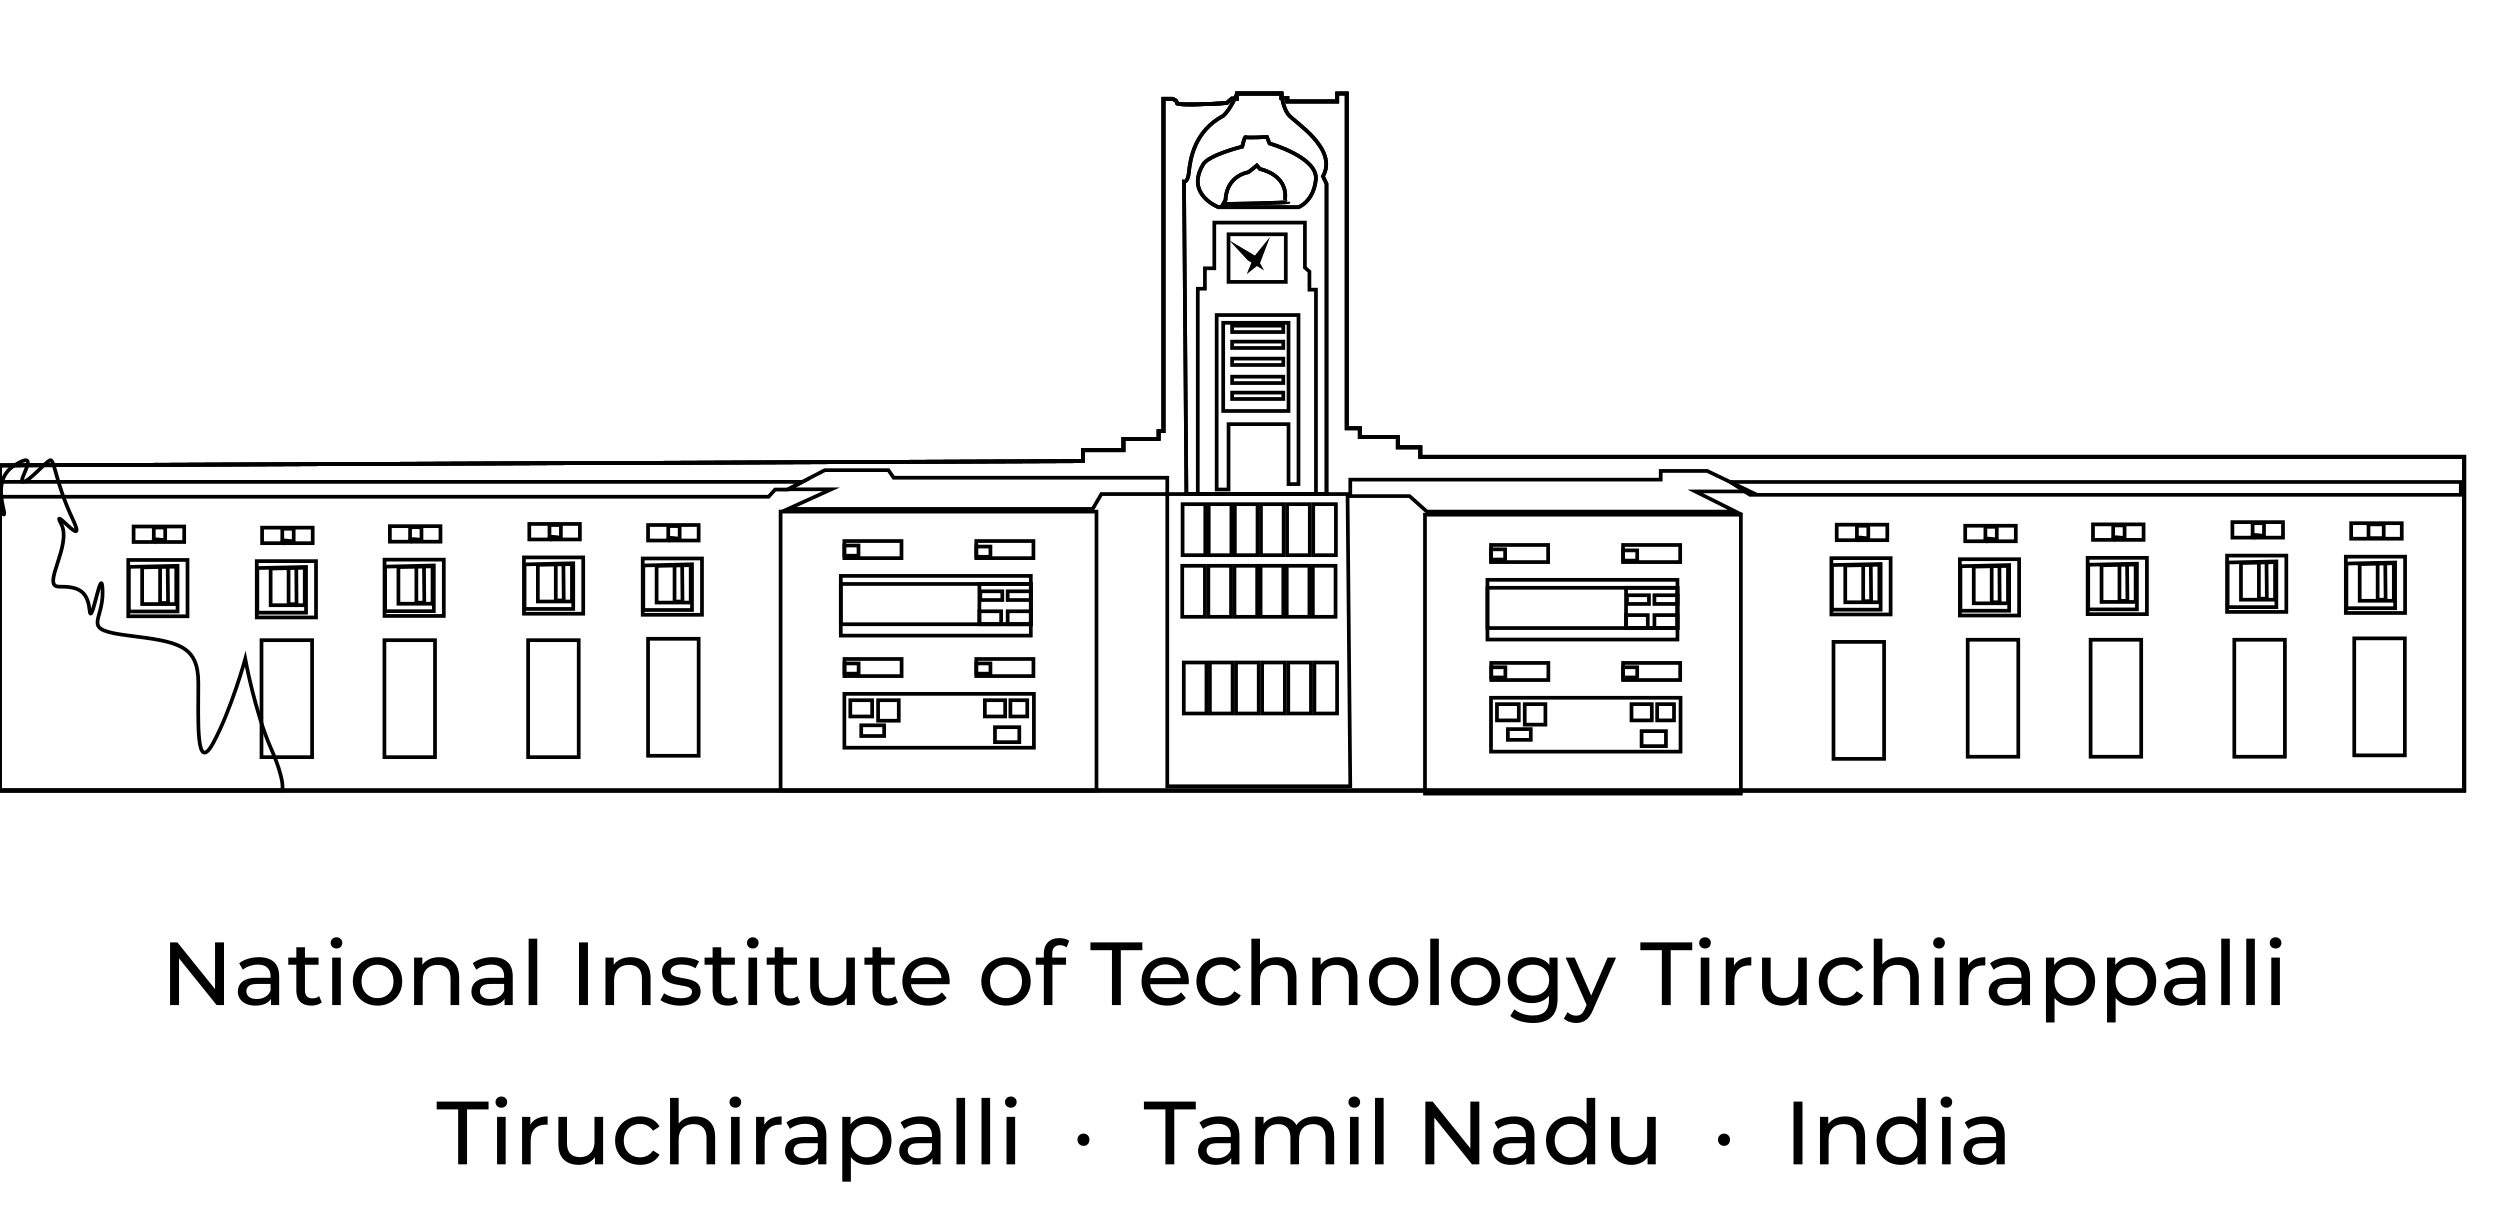 <svg width="674" height="330" viewBox="0 0 674 330" fill="none" xmlns="http://www.w3.org/2000/svg">
<g clip-path="url(#clip0_1242_2364)">
<path d="M291.995 124.324V121.373H302.881V118.308H312.358V116.245H313.672V26.641C313.768 26.641 316.009 26.641 316.009 26.641C316.009 26.641 317.289 26.928 317.289 27.787C317.289 28.646 330.736 27.787 330.736 27.787L332.081 26.584H333.49V25.209H345.465V26.383H347.066V27.358H360.513V25.209H363.073V115.472H366.596V117.85H376.841V120.6H382.925V123.149H664.355V213.125H0V125.469L291.995 124.324Z" stroke="black" stroke-miterlimit="10"/>
<path d="M356.67 47.553C360.833 40.105 348.986 32.943 347.385 30.938C345.785 28.933 345.465 25.209 345.465 25.209H333.49C333.49 25.209 332.018 29.219 329.776 31.225C322.061 35.378 320.908 42.654 320.492 46.693C320.3 48.527 319.595 49.071 319.211 48.985L319.851 133.204H357.631V49.558L356.67 47.553Z" stroke="black" stroke-miterlimit="10"/>
<path d="M328.496 55.859C328.496 55.859 319.531 52.421 324.333 44.4C325.614 41.822 334.899 39.531 334.899 39.531C334.899 39.531 335.54 36.666 335.859 36.952C336.18 37.239 341.559 36.924 341.559 36.924L342.262 38.671C342.262 38.671 355.39 42.395 354.749 48.411C354.109 54.426 350.075 55.859 350.075 55.859H328.496Z" stroke="black" stroke-miterlimit="10"/>
<path d="M347.385 54.427C347.385 54.714 329.776 55 329.776 55L330.417 53.854C330.417 53.854 330.257 47.81 336.564 46.406C337.365 45.862 338.837 44.602 338.837 44.602L339.701 45.576C339.701 45.576 347.354 47.008 346.426 53.883" stroke="black" stroke-miterlimit="10"/>
<path d="M291.995 124.324V121.373H302.881V118.308H312.358V116.245H313.672V26.641C313.768 26.641 316.009 26.641 316.009 26.641C316.009 26.641 317.289 26.928 317.289 27.787C317.289 28.646 330.736 27.787 330.736 27.787L332.081 26.584H333.49V25.209H345.465V26.383H347.066V27.358H360.513V25.209H363.073V115.472H366.596V117.85H376.841V120.6H382.925V123.149H664.355V213.125H0V125.469L291.995 124.324Z" stroke="black" stroke-miterlimit="10"/>
<path d="M277.908 155.262H226.681V171.361H277.908V155.262Z" stroke="black" stroke-miterlimit="10"/>
<path d="M277.908 157.438H226.681V168.295H277.908V157.438Z" stroke="black" stroke-miterlimit="10"/>
<path d="M277.908 157.438H264.046V168.295H277.908V157.438Z" stroke="black" stroke-miterlimit="10"/>
<path d="M270.225 159.414H264.302V161.763H270.225V159.414Z" stroke="black" stroke-miterlimit="10"/>
<path d="M277.908 159.414H271.665V161.763H277.908V159.414Z" stroke="black" stroke-miterlimit="10"/>
<path d="M269.904 164.801H264.046V168.295H269.904V164.801Z" stroke="black" stroke-miterlimit="10"/>
<path d="M277.908 164.801H271.665V168.295H277.908V164.801Z" stroke="black" stroke-miterlimit="10"/>
<path d="M278.741 187.059H227.642V201.583H278.741V187.059Z" stroke="black" stroke-miterlimit="10"/>
<path d="M235.133 188.777H229.243V193.16H235.133V188.777Z" stroke="black" stroke-miterlimit="10"/>
<path d="M238.368 195.539H232.189V198.431H238.368V195.539Z" stroke="black" stroke-miterlimit="10"/>
<path d="M242.306 188.777H236.734V194.305H242.306V188.777Z" stroke="black" stroke-miterlimit="10"/>
<path d="M270.992 188.777H265.518V193.16H270.992V188.777Z" stroke="black" stroke-miterlimit="10"/>
<path d="M276.947 188.777H272.402V193.16H276.947V188.777Z" stroke="black" stroke-miterlimit="10"/>
<path d="M274.803 196.051H268.24V200.09H274.803V196.051Z" stroke="black" stroke-miterlimit="10"/>
<path d="M243.043 145.865H227.642V150.477H243.043V145.865Z" stroke="black" stroke-miterlimit="10"/>
<path d="M231.452 147.068H227.642V149.818H231.452V147.068Z" stroke="black" stroke-miterlimit="10"/>
<path d="M278.613 145.865H263.212V150.477H278.613V145.865Z" stroke="black" stroke-miterlimit="10"/>
<path d="M267.022 147.355H263.212V150.105H267.022V147.355Z" stroke="black" stroke-miterlimit="10"/>
<path d="M243.073 177.662H227.674V182.274H243.073V177.662Z" stroke="black" stroke-miterlimit="10"/>
<path d="M231.484 178.865H227.674V181.615H231.484V178.865Z" stroke="black" stroke-miterlimit="10"/>
<path d="M278.613 177.662H263.212V182.274H278.613V177.662Z" stroke="black" stroke-miterlimit="10"/>
<path d="M267.022 178.865H263.212V181.615H267.022V178.865Z" stroke="black" stroke-miterlimit="10"/>
<path d="M452.242 156.32H401.014V172.419H452.242V156.32Z" stroke="black" stroke-miterlimit="10"/>
<path d="M452.242 158.469H401.014V169.325H452.242V158.469Z" stroke="black" stroke-miterlimit="10"/>
<path d="M452.242 158.469H438.378V169.325H452.242V158.469Z" stroke="black" stroke-miterlimit="10"/>
<path d="M444.558 160.475H438.634V162.824H444.558V160.475Z" stroke="black" stroke-miterlimit="10"/>
<path d="M452.274 160.475H446.031V162.824H452.274V160.475Z" stroke="black" stroke-miterlimit="10"/>
<path d="M444.237 165.83H438.378V169.325H444.237V165.83Z" stroke="black" stroke-miterlimit="10"/>
<path d="M452.274 165.83H446.031V169.325H452.274V165.83Z" stroke="black" stroke-miterlimit="10"/>
<path d="M453.074 188.117H401.975V202.641H453.074V188.117Z" stroke="black" stroke-miterlimit="10"/>
<path d="M409.467 189.836H403.576V194.218H409.467V189.836Z" stroke="black" stroke-miterlimit="10"/>
<path d="M412.7 196.568H406.521V199.462H412.7V196.568Z" stroke="black" stroke-miterlimit="10"/>
<path d="M416.639 189.836H411.068V195.364H416.639V189.836Z" stroke="black" stroke-miterlimit="10"/>
<path d="M445.326 189.836H439.851V194.218H445.326V189.836Z" stroke="black" stroke-miterlimit="10"/>
<path d="M451.313 189.836H446.767V194.218H451.313V189.836Z" stroke="black" stroke-miterlimit="10"/>
<path d="M449.136 197.113H442.572V201.152H449.136V197.113Z" stroke="black" stroke-miterlimit="10"/>
<path d="M417.375 146.924H401.975V151.536H417.375V146.924Z" stroke="black" stroke-miterlimit="10"/>
<path d="M405.785 148.1H401.975V150.85H405.785V148.1Z" stroke="black" stroke-miterlimit="10"/>
<path d="M452.977 146.924H437.578V151.536H452.977V146.924Z" stroke="black" stroke-miterlimit="10"/>
<path d="M441.388 148.387H437.578V151.137H441.388V148.387Z" stroke="black" stroke-miterlimit="10"/>
<path d="M417.439 178.723H402.038V183.335H417.439V178.723Z" stroke="black" stroke-miterlimit="10"/>
<path d="M405.848 179.895H402.038V182.645H405.848V179.895Z" stroke="black" stroke-miterlimit="10"/>
<path d="M452.977 178.723H437.578V183.335H452.977V178.723Z" stroke="black" stroke-miterlimit="10"/>
<path d="M441.388 179.895H437.578V182.645H441.388V179.895Z" stroke="black" stroke-miterlimit="10"/>
<path d="M34.578 150.965H50.555V166.148H34.578V152.827V150.965Z" stroke="black" stroke-miterlimit="10"/>
<path d="M47.866 152.539V164.856H34.739V152.825L47.866 152.539Z" stroke="black" stroke-miterlimit="10"/>
<path d="M38.324 152.768V162.851H47.513V152.768L38.324 152.967L43.159 152.853V162.564H45.304L45.208 152.796L43.159 152.853" stroke="black" stroke-miterlimit="10"/>
<path d="M295.614 137.93H210.449V213.125H295.614V137.93Z" stroke="black" stroke-miterlimit="10"/>
<path d="M469.339 138.76H384.173V213.955H469.339V138.76Z" stroke="black" stroke-miterlimit="10"/>
<path d="M216.307 129.91H0V133.921H207.214L208.975 131.973H212.434L216.307 129.91Z" stroke="black" stroke-miterlimit="10"/>
<path d="M466.489 129.939H663.426V133.406H471.773L466.489 129.939Z" stroke="black" stroke-miterlimit="10"/>
<path d="M188.356 172.219H174.717V203.758H188.356V172.219Z" stroke="black" stroke-miterlimit="10"/>
<path d="M156.019 172.592H142.38V204.131H156.019V172.592Z" stroke="black" stroke-miterlimit="10"/>
<path d="M117.279 172.592H103.639V204.131H117.279V172.592Z" stroke="black" stroke-miterlimit="10"/>
<path d="M84.141 172.592H70.501V204.131H84.141V172.592Z" stroke="black" stroke-miterlimit="10"/>
<path d="M648.346 172.104H634.707V203.643H648.346V172.104Z" stroke="black" stroke-miterlimit="10"/>
<path d="M616.009 172.477H602.37V204.016H616.009V172.477Z" stroke="black" stroke-miterlimit="10"/>
<path d="M577.268 172.477H563.629V204.016H577.268V172.477Z" stroke="black" stroke-miterlimit="10"/>
<path d="M544.131 172.477H530.491V204.016H544.131V172.477Z" stroke="black" stroke-miterlimit="10"/>
<path d="M507.951 173.051H494.312V204.59H507.951V173.051Z" stroke="black" stroke-miterlimit="10"/>
<path d="M346.65 63.164H331.217V75.997H346.65V63.164Z" stroke="black" stroke-miterlimit="10"/>
<path d="M337.3 72.331L338.421 69.581L340.822 66.602L339.221 70.812L337.3 72.331Z" fill="black" stroke="black" stroke-miterlimit="10"/>
<path d="M339.413 71.472L336.725 69.811L334.098 66.975L338.261 69.438L339.413 71.472Z" fill="black" stroke="black" stroke-miterlimit="10"/>
<path d="M291.995 124.324V121.373H302.881V118.308H312.358V116.245H313.672V26.641C313.768 26.641 316.009 26.641 316.009 26.641C316.009 26.641 317.289 26.928 317.289 27.787C317.289 28.646 330.736 27.787 330.736 27.787L332.081 26.584H333.49V25.209H345.465V26.383H347.066V27.358H360.513V25.209H363.073V115.472H366.596V117.85H376.841V120.6H382.925V123.149H664.355V213.125H0V125.469L291.995 124.324Z" stroke="black" stroke-miterlimit="10"/>
<path d="M356.67 47.553C360.833 40.105 348.986 32.943 347.385 30.938C345.785 28.933 345.465 25.209 345.465 25.209H333.49C333.49 25.209 332.018 29.219 329.776 31.225C322.061 35.378 320.908 42.654 320.492 46.693C320.3 48.527 319.595 49.071 319.211 48.985L319.851 133.204H357.631V49.558L356.67 47.553Z" stroke="black" stroke-miterlimit="10"/>
<path d="M328.496 55.859C328.496 55.859 319.531 52.421 324.333 44.4C325.614 41.822 334.899 39.531 334.899 39.531C334.899 39.531 335.54 36.666 335.859 36.952C336.18 37.239 341.559 36.924 341.559 36.924L342.262 38.671C342.262 38.671 355.39 42.395 354.749 48.411C354.109 54.426 350.075 55.859 350.075 55.859H328.496Z" stroke="black" stroke-miterlimit="10"/>
<path d="M347.385 54.427C347.385 54.714 329.776 55 329.776 55L330.417 53.854C330.417 53.854 330.257 47.81 336.564 46.406C337.365 45.862 338.837 44.602 338.837 44.602L339.701 45.576C339.701 45.576 347.354 47.008 346.426 53.883" stroke="black" stroke-miterlimit="10"/>
<path d="M291.995 124.324V121.373H302.881V118.308H312.358V116.245H313.672V26.641C313.768 26.641 316.009 26.641 316.009 26.641C316.009 26.641 317.289 26.928 317.289 27.787C317.289 28.646 330.736 27.787 330.736 27.787L332.081 26.584H333.49V25.209H345.465V26.383H347.066V27.358H360.513V25.209H363.073V115.472H366.596V117.85H376.841V120.6H382.925V123.149H664.355V213.125H0V125.469L291.995 124.324Z" stroke="black" stroke-miterlimit="10"/>
<path d="M314.696 133.203H363.298L364.034 211.979H314.696V133.203Z" stroke="black" stroke-miterlimit="10"/>
<path d="M324.845 152.539H318.731V166.289H324.845V152.539Z" stroke="black" stroke-miterlimit="10"/>
<path d="M331.889 152.539H325.774V166.289H331.889V152.539Z" stroke="black" stroke-miterlimit="10"/>
<path d="M338.932 152.539H332.818V166.289H338.932V152.539Z" stroke="black" stroke-miterlimit="10"/>
<path d="M345.977 152.539H339.861V166.289H345.977V152.539Z" stroke="black" stroke-miterlimit="10"/>
<path d="M353.021 152.539H346.905V166.289H353.021V152.539Z" stroke="black" stroke-miterlimit="10"/>
<path d="M360.064 152.539H353.95V166.289H360.064V152.539Z" stroke="black" stroke-miterlimit="10"/>
<path d="M324.942 135.926H318.826V149.676H324.942V135.926Z" stroke="black" stroke-miterlimit="10"/>
<path d="M331.986 135.926H325.871V149.676H331.986V135.926Z" stroke="black" stroke-miterlimit="10"/>
<path d="M339.029 135.926H332.914V149.676H339.029V135.926Z" stroke="black" stroke-miterlimit="10"/>
<path d="M346.073 135.926H339.958V149.676H346.073V135.926Z" stroke="black" stroke-miterlimit="10"/>
<path d="M353.116 135.926H347.001V149.676H353.116V135.926Z" stroke="black" stroke-miterlimit="10"/>
<path d="M360.161 135.926H354.045V149.676H360.161V135.926Z" stroke="black" stroke-miterlimit="10"/>
<path d="M325.261 178.609H319.147V192.359H325.261V178.609Z" stroke="black" stroke-miterlimit="10"/>
<path d="M332.305 178.609H326.19V192.359H332.305V178.609Z" stroke="black" stroke-miterlimit="10"/>
<path d="M339.348 178.609H333.234V192.359H339.348V178.609Z" stroke="black" stroke-miterlimit="10"/>
<path d="M346.393 178.609H340.277V192.359H346.393V178.609Z" stroke="black" stroke-miterlimit="10"/>
<path d="M353.437 178.609H347.322V192.359H353.437V178.609Z" stroke="black" stroke-miterlimit="10"/>
<path d="M360.48 178.609H354.366V192.359H360.48V178.609Z" stroke="black" stroke-miterlimit="10"/>
<path d="M222.359 126.758L212.434 131.914H224.12L212.434 137.213H294.59L296.926 133.203H314.696V128.792H240.929L239.519 126.758H222.359Z" stroke="black" stroke-miterlimit="10"/>
<path d="M364.034 129.308H447.727V126.959H460.246L471.773 132.488H457.044L467.93 137.93H384.686L380.011 133.748H364.034V129.308Z" stroke="black" stroke-miterlimit="10"/>
<path d="M49.658 141.941H36.019V146.123H49.658V141.941Z" stroke="black" stroke-miterlimit="10"/>
<path d="M41.462 145.665V142.227H44.536V145.665C44.536 145.665 40.822 145.092 41.462 145.665Z" stroke="black" stroke-miterlimit="10"/>
<path d="M69.221 151.279H85.198V166.462H69.221V153.143V151.279Z" stroke="black" stroke-miterlimit="10"/>
<path d="M82.508 152.855V165.174H69.381V153.143L82.508 152.855Z" stroke="black" stroke-miterlimit="10"/>
<path d="M72.967 153.055V163.167H82.156V153.055L72.967 153.284L77.801 153.169V162.88H79.947L79.882 153.111L77.801 153.169" stroke="black" stroke-miterlimit="10"/>
<path d="M84.301 142.256H70.662V146.439H84.301V142.256Z" stroke="black" stroke-miterlimit="10"/>
<path d="M76.105 145.98V142.543H79.178V145.98C79.178 145.98 75.464 145.407 76.105 145.98Z" stroke="black" stroke-miterlimit="10"/>
<path d="M103.671 150.879H119.648V166.06H103.671V152.769V150.879Z" stroke="black" stroke-miterlimit="10"/>
<path d="M116.958 152.453V164.772H103.831V152.768L116.958 152.453Z" stroke="black" stroke-miterlimit="10"/>
<path d="M107.417 152.684V162.767H116.606V152.684L107.417 152.885L112.252 152.799V162.48H114.397L114.301 152.741L112.252 152.799" stroke="black" stroke-miterlimit="10"/>
<path d="M118.751 141.855H105.112V146.038H118.751V141.855Z" stroke="black" stroke-miterlimit="10"/>
<path d="M110.555 145.577V142.141H113.629V145.577C113.629 145.577 109.915 145.034 110.555 145.577Z" stroke="black" stroke-miterlimit="10"/>
<path d="M141.259 150.277H157.236V165.46H141.259V152.169V150.277Z" stroke="black" stroke-miterlimit="10"/>
<path d="M154.546 151.852V164.17H141.419V152.167L154.546 151.852Z" stroke="black" stroke-miterlimit="10"/>
<path d="M145.005 152.08V162.164H154.195V152.08L145.005 152.281L149.839 152.166V161.877H151.986L151.889 152.138L149.839 152.166" stroke="black" stroke-miterlimit="10"/>
<path d="M156.339 141.254H142.699V145.437H156.339V141.254Z" stroke="black" stroke-miterlimit="10"/>
<path d="M148.143 144.978V141.541H151.217V144.978C151.217 144.978 147.503 144.405 148.143 144.978Z" stroke="black" stroke-miterlimit="10"/>
<path d="M173.276 150.562H189.253V165.745H173.276V152.454V150.562Z" stroke="black" stroke-miterlimit="10"/>
<path d="M186.564 152.139V164.456H173.437V152.454L186.564 152.139Z" stroke="black" stroke-miterlimit="10"/>
<path d="M177.022 152.367V162.451H186.211V152.367L177.022 152.567L181.857 152.453V162.164H184.002L183.906 152.425L181.857 152.453" stroke="black" stroke-miterlimit="10"/>
<path d="M188.356 141.541H174.717V145.722H188.356V141.541Z" stroke="black" stroke-miterlimit="10"/>
<path d="M180.16 145.265V141.828H183.234V145.265C183.234 145.265 179.519 144.692 180.16 145.265Z" stroke="black" stroke-miterlimit="10"/>
<path d="M493.737 150.477H509.712V165.659H493.737V152.339V150.477Z" stroke="black" stroke-miterlimit="10"/>
<path d="M507.022 152.053V164.37H493.896V152.338L507.022 152.053Z" stroke="black" stroke-miterlimit="10"/>
<path d="M497.482 152.254V162.366H506.671V152.254L497.482 152.455L502.317 152.368V162.08H504.462L504.365 152.312L502.317 152.368" stroke="black" stroke-miterlimit="10"/>
<path d="M508.815 141.453H495.177V145.636H508.815V141.453Z" stroke="black" stroke-miterlimit="10"/>
<path d="M500.619 145.178V141.74H503.693V145.178C503.693 145.178 499.979 144.606 500.619 145.178Z" stroke="black" stroke-miterlimit="10"/>
<path d="M528.378 150.764H544.355V165.945H528.378V152.654V150.764Z" stroke="black" stroke-miterlimit="10"/>
<path d="M541.665 152.34V164.657H528.538V152.654L541.665 152.34Z" stroke="black" stroke-miterlimit="10"/>
<path d="M532.124 152.568V162.652H541.345V152.568L532.124 152.77L536.959 152.654V162.366H539.105L539.04 152.626L536.959 152.654" stroke="black" stroke-miterlimit="10"/>
<path d="M543.458 141.74H529.82V145.923H543.458V141.74Z" stroke="black" stroke-miterlimit="10"/>
<path d="M535.262 145.464V142.025H538.336V145.464C538.336 145.464 534.622 144.889 535.262 145.464Z" stroke="black" stroke-miterlimit="10"/>
<path d="M562.828 150.391H578.805V165.573H562.828V152.253V150.391Z" stroke="black" stroke-miterlimit="10"/>
<path d="M576.115 151.967V164.284H562.989V152.254L576.115 151.967Z" stroke="black" stroke-miterlimit="10"/>
<path d="M566.575 152.195V162.279H575.764V152.195L566.575 152.397L571.41 152.281V161.992H573.554L573.458 152.223L571.41 152.281" stroke="black" stroke-miterlimit="10"/>
<path d="M577.908 141.367H564.27V145.55H577.908V141.367Z" stroke="black" stroke-miterlimit="10"/>
<path d="M569.712 145.091V141.654H572.785V145.091C572.785 145.091 569.072 144.518 569.712 145.091Z" stroke="black" stroke-miterlimit="10"/>
<path d="M600.417 149.789H616.394V164.972H600.417V151.651V149.789Z" stroke="black" stroke-miterlimit="10"/>
<path d="M613.704 151.365V163.683H600.577V151.651L613.704 151.365Z" stroke="black" stroke-miterlimit="10"/>
<path d="M604.163 151.566V161.678H613.351V151.566L604.163 151.796L608.997 151.682V161.393H611.142L611.047 151.624L608.997 151.682" stroke="black" stroke-miterlimit="10"/>
<path d="M615.496 140.766H601.857V144.947H615.496V140.766Z" stroke="black" stroke-miterlimit="10"/>
<path d="M607.301 144.489V141.051H610.374V144.489C610.374 144.489 606.661 143.916 607.301 144.489Z" stroke="black" stroke-miterlimit="10"/>
<path d="M632.434 150.076H648.41V165.259H632.434V151.938V150.076Z" stroke="black" stroke-miterlimit="10"/>
<path d="M645.721 151.652V163.97H632.594V151.938L645.721 151.652Z" stroke="black" stroke-miterlimit="10"/>
<path d="M636.18 151.852V161.964H645.369V151.852L636.18 152.081L641.014 151.967V161.678H643.16L643.063 151.909L641.014 151.967" stroke="black" stroke-miterlimit="10"/>
<path d="M647.514 141.051H633.875V145.233H647.514V141.051Z" stroke="black" stroke-miterlimit="10"/>
<path d="M642.647 141.367H638.549V145.091H642.647V141.367Z" stroke="black" stroke-miterlimit="10"/>
<path d="M327.375 60.014V72.331H324.845V77.831H322.925V133.204H354.782V78.089H353.021V73.219L351.803 72.131V60.014H327.375Z" stroke="black" stroke-miterlimit="10"/>
<path d="M328.016 84.936H350.075V130.511H347.385V114.355H331.216V131.972H328.016V84.936Z" stroke="black" stroke-miterlimit="10"/>
<path d="M345.977 87.801H332.177V89.519H345.977V87.801Z" stroke="black" stroke-miterlimit="10"/>
<path d="M345.977 92.098H332.177V93.816H345.977V92.098Z" stroke="black" stroke-miterlimit="10"/>
<path d="M345.977 96.68H332.177V98.398H345.977V96.68Z" stroke="black" stroke-miterlimit="10"/>
<path d="M345.977 101.551H332.177V103.269H345.977V101.551Z" stroke="black" stroke-miterlimit="10"/>
<path d="M345.977 105.848H332.177V107.566H345.977V105.848Z" stroke="black" stroke-miterlimit="10"/>
<path d="M347.385 87.025H329.776V110.801H347.385V87.025Z" stroke="black" stroke-miterlimit="10"/>
<path d="M-21.451 143.861C-21.451 143.861 -18.602 141.913 -15.24 143.861C-11.846 145.809 -15.688 136.93 -12.487 137.216C-9.285 137.503 -6.404 132.633 -5.443 128.622C-4.482 124.612 -3.842 134.065 -7.65859e-05 137.932C3.842 141.799 -3.81 130.312 3.874 125.471C11.526 120.601 4.418 130.054 6.211 129.911C8.004 129.768 12.39 124.383 13.543 124.067C14.696 123.752 15.048 130.341 19.53 139.794C24.013 149.247 13.447 135.555 16.489 141.255C19.53 146.956 10.982 158.184 15.912 158.156C20.811 158.128 23.596 159.044 24.141 164.458C24.653 169.872 27.471 150.966 27.663 159.417C27.855 167.867 21.451 169.701 34.739 171.361C48.026 173.023 53.468 173.883 53.468 184.195C53.468 194.508 52.764 209.117 57.599 200.094C62.433 191.07 66.115 177.663 66.115 177.663C66.115 177.663 68.773 192.016 72.967 201.555C77.161 211.094 76.041 213.098 76.041 213.098H-21.451V144.979" stroke="black" stroke-miterlimit="10"/>
<path d="M45.851 270.974V254.072H47.832L59.017 267.956H57.978V254.072H60.394V270.974H58.413L47.228 257.09H48.267V270.974H45.851ZM73.066 270.974V268.27L72.945 267.763V263.151C72.945 262.169 72.655 261.412 72.075 260.881C71.512 260.334 70.658 260.06 69.514 260.06C68.757 260.06 68.017 260.189 67.292 260.446C66.567 260.688 65.955 261.018 65.456 261.436L64.49 259.698C65.15 259.167 65.939 258.764 66.857 258.49C67.791 258.201 68.766 258.056 69.78 258.056C71.536 258.056 72.889 258.482 73.839 259.336C74.789 260.189 75.264 261.493 75.264 263.247V270.974H73.066ZM68.862 271.119C67.912 271.119 67.075 270.958 66.35 270.636C65.641 270.314 65.094 269.871 64.707 269.308C64.32 268.728 64.127 268.077 64.127 267.352C64.127 266.66 64.288 266.032 64.61 265.469C64.949 264.905 65.488 264.455 66.229 264.117C66.986 263.778 68.001 263.609 69.273 263.609H73.332V265.276H69.37C68.21 265.276 67.429 265.469 67.026 265.855C66.624 266.241 66.422 266.708 66.422 267.256C66.422 267.883 66.672 268.39 67.171 268.777C67.67 269.147 68.363 269.332 69.249 269.332C70.118 269.332 70.875 269.139 71.52 268.753C72.18 268.366 72.655 267.803 72.945 267.062L73.404 268.656C73.098 269.413 72.558 270.016 71.785 270.467C71.012 270.902 70.038 271.119 68.862 271.119ZM83.953 271.119C82.664 271.119 81.666 270.773 80.957 270.081C80.249 269.388 79.894 268.398 79.894 267.111V255.376H82.213V267.014C82.213 267.706 82.383 268.238 82.721 268.608C83.075 268.978 83.574 269.163 84.219 269.163C84.943 269.163 85.547 268.962 86.031 268.559L86.755 270.226C86.401 270.531 85.974 270.757 85.475 270.902C84.992 271.047 84.484 271.119 83.953 271.119ZM77.72 260.084V258.177H85.886V260.084H77.72ZM89.559 270.974V258.177H91.878V270.974H89.559ZM90.719 255.714C90.268 255.714 89.889 255.569 89.583 255.279C89.293 254.989 89.148 254.635 89.148 254.217C89.148 253.782 89.293 253.42 89.583 253.13C89.889 252.84 90.268 252.695 90.719 252.695C91.17 252.695 91.54 252.84 91.83 253.13C92.136 253.404 92.289 253.75 92.289 254.168C92.289 254.603 92.144 254.973 91.854 255.279C91.564 255.569 91.186 255.714 90.719 255.714ZM101.79 271.119C100.502 271.119 99.358 270.837 98.36 270.274C97.361 269.71 96.572 268.938 95.992 267.956C95.412 266.958 95.123 265.831 95.123 264.575C95.123 263.304 95.412 262.177 95.992 261.195C96.572 260.213 97.361 259.448 98.36 258.901C99.358 258.338 100.502 258.056 101.79 258.056C103.063 258.056 104.198 258.338 105.197 258.901C106.211 259.448 107 260.213 107.564 261.195C108.144 262.161 108.434 263.288 108.434 264.575C108.434 265.847 108.144 266.974 107.564 267.956C107 268.938 106.211 269.71 105.197 270.274C104.198 270.837 103.063 271.119 101.79 271.119ZM101.79 269.091C102.612 269.091 103.345 268.906 103.989 268.535C104.649 268.165 105.164 267.642 105.535 266.966C105.905 266.274 106.091 265.477 106.091 264.575C106.091 263.658 105.905 262.869 105.535 262.209C105.164 261.533 104.649 261.01 103.989 260.639C103.345 260.269 102.612 260.084 101.79 260.084C100.969 260.084 100.236 260.269 99.592 260.639C98.948 261.01 98.432 261.533 98.046 262.209C97.659 262.869 97.466 263.658 97.466 264.575C97.466 265.477 97.659 266.274 98.046 266.966C98.432 267.642 98.948 268.165 99.592 268.535C100.236 268.906 100.969 269.091 101.79 269.091ZM118.478 258.056C119.525 258.056 120.443 258.257 121.232 258.659C122.037 259.062 122.666 259.674 123.117 260.495C123.568 261.316 123.793 262.354 123.793 263.609V270.974H121.474V263.875C121.474 262.636 121.168 261.702 120.556 261.074C119.96 260.446 119.114 260.132 118.019 260.132C117.198 260.132 116.481 260.293 115.869 260.615C115.257 260.937 114.782 261.412 114.444 262.04C114.122 262.668 113.961 263.448 113.961 264.382V270.974H111.641V258.177H113.864V261.629L113.502 260.712C113.92 259.875 114.564 259.223 115.434 258.756C116.304 258.289 117.319 258.056 118.478 258.056ZM136.033 270.974V268.27L135.912 267.763V263.151C135.912 262.169 135.623 261.412 135.043 260.881C134.479 260.334 133.625 260.06 132.482 260.06C131.725 260.06 130.984 260.189 130.259 260.446C129.535 260.688 128.923 261.018 128.423 261.436L127.457 259.698C128.117 259.167 128.907 258.764 129.825 258.49C130.759 258.201 131.733 258.056 132.748 258.056C134.503 258.056 135.856 258.482 136.806 259.336C137.757 260.189 138.232 261.493 138.232 263.247V270.974H136.033ZM131.83 271.119C130.879 271.119 130.042 270.958 129.317 270.636C128.609 270.314 128.061 269.871 127.674 269.308C127.288 268.728 127.095 268.077 127.095 267.352C127.095 266.66 127.256 266.032 127.578 265.469C127.916 264.905 128.456 264.455 129.196 264.117C129.953 263.778 130.968 263.609 132.24 263.609H136.299V265.276H132.337C131.177 265.276 130.396 265.469 129.994 265.855C129.591 266.241 129.39 266.708 129.39 267.256C129.39 267.883 129.639 268.39 130.139 268.777C130.638 269.147 131.33 269.332 132.216 269.332C133.086 269.332 133.843 269.139 134.487 268.753C135.147 268.366 135.623 267.803 135.912 267.062L136.371 268.656C136.065 269.413 135.526 270.016 134.753 270.467C133.98 270.902 133.005 271.119 131.83 271.119ZM142.523 270.974V253.058H144.843V270.974H142.523ZM156.097 270.974V254.072H158.512V270.974H156.097ZM170.074 258.056C171.12 258.056 172.038 258.257 172.828 258.659C173.633 259.062 174.261 259.674 174.712 260.495C175.163 261.316 175.388 262.354 175.388 263.609V270.974H173.069V263.875C173.069 262.636 172.763 261.702 172.151 261.074C171.555 260.446 170.71 260.132 169.615 260.132C168.793 260.132 168.076 260.293 167.464 260.615C166.852 260.937 166.377 261.412 166.039 262.04C165.717 262.668 165.556 263.448 165.556 264.382V270.974H163.237V258.177H165.459V261.629L165.097 260.712C165.516 259.875 166.16 259.223 167.03 258.756C167.899 258.289 168.914 258.056 170.074 258.056ZM183.353 271.119C182.29 271.119 181.275 270.974 180.309 270.684C179.358 270.395 178.61 270.04 178.062 269.622L179.028 267.787C179.576 268.157 180.252 268.471 181.058 268.728C181.863 268.986 182.684 269.115 183.522 269.115C184.601 269.115 185.374 268.962 185.841 268.656C186.324 268.35 186.566 267.924 186.566 267.376C186.566 266.974 186.421 266.66 186.131 266.435C185.841 266.209 185.454 266.04 184.971 265.928C184.504 265.815 183.981 265.718 183.401 265.638C182.821 265.541 182.241 265.428 181.662 265.3C181.082 265.155 180.55 264.962 180.067 264.72C179.584 264.463 179.197 264.117 178.907 263.682C178.618 263.231 178.473 262.636 178.473 261.895C178.473 261.122 178.69 260.446 179.125 259.867C179.56 259.287 180.172 258.845 180.961 258.539C181.766 258.217 182.716 258.056 183.812 258.056C184.649 258.056 185.495 258.16 186.348 258.37C187.218 258.563 187.927 258.845 188.474 259.215L187.484 261.05C186.904 260.664 186.3 260.398 185.672 260.253C185.044 260.108 184.416 260.036 183.787 260.036C182.773 260.036 182.016 260.205 181.517 260.543C181.017 260.865 180.768 261.283 180.768 261.798C180.768 262.233 180.913 262.571 181.203 262.813C181.509 263.038 181.895 263.215 182.362 263.344C182.845 263.473 183.377 263.585 183.957 263.682C184.536 263.762 185.116 263.875 185.696 264.02C186.276 264.149 186.799 264.334 187.266 264.575C187.749 264.817 188.136 265.155 188.426 265.589C188.732 266.024 188.885 266.604 188.885 267.328C188.885 268.101 188.659 268.769 188.208 269.332C187.757 269.896 187.121 270.338 186.3 270.66C185.479 270.966 184.496 271.119 183.353 271.119ZM196.181 271.119C194.892 271.119 193.894 270.773 193.185 270.081C192.476 269.388 192.122 268.398 192.122 267.111V255.376H194.441V267.014C194.441 267.706 194.61 268.238 194.949 268.608C195.303 268.978 195.802 269.163 196.446 269.163C197.171 269.163 197.775 268.962 198.258 268.559L198.983 270.226C198.629 270.531 198.202 270.757 197.703 270.902C197.219 271.047 196.712 271.119 196.181 271.119ZM189.948 260.084V258.177H198.113V260.084H189.948ZM201.787 270.974V258.177H204.106V270.974H201.787ZM202.946 255.714C202.495 255.714 202.117 255.569 201.811 255.279C201.521 254.989 201.376 254.635 201.376 254.217C201.376 253.782 201.521 253.42 201.811 253.13C202.117 252.84 202.495 252.695 202.946 252.695C203.397 252.695 203.768 252.84 204.058 253.13C204.364 253.404 204.517 253.75 204.517 254.168C204.517 254.603 204.372 254.973 204.082 255.279C203.792 255.569 203.413 255.714 202.946 255.714ZM212.93 271.119C211.642 271.119 210.644 270.773 209.935 270.081C209.226 269.388 208.872 268.398 208.872 267.111V255.376H211.191V267.014C211.191 267.706 211.36 268.238 211.698 268.608C212.053 268.978 212.552 269.163 213.196 269.163C213.921 269.163 214.525 268.962 215.008 268.559L215.733 270.226C215.379 270.531 214.952 270.757 214.452 270.902C213.969 271.047 213.462 271.119 212.93 271.119ZM206.698 260.084V258.177H214.863V260.084H206.698ZM223.925 271.119C222.83 271.119 221.864 270.918 221.026 270.515C220.205 270.113 219.561 269.501 219.094 268.68C218.643 267.843 218.417 266.797 218.417 265.541V258.177H220.736V265.276C220.736 266.531 221.034 267.473 221.63 268.101C222.242 268.728 223.096 269.042 224.191 269.042C224.996 269.042 225.697 268.881 226.293 268.559C226.889 268.221 227.348 267.738 227.67 267.111C227.992 266.467 228.153 265.694 228.153 264.793V258.177H230.472V270.974H228.274V267.521L228.636 268.439C228.217 269.292 227.589 269.952 226.752 270.419C225.914 270.886 224.972 271.119 223.925 271.119ZM239.283 271.119C237.995 271.119 236.996 270.773 236.288 270.081C235.579 269.388 235.225 268.398 235.225 267.111V255.376H237.544V267.014C237.544 267.706 237.713 268.238 238.051 268.608C238.405 268.978 238.905 269.163 239.549 269.163C240.274 269.163 240.878 268.962 241.361 268.559L242.086 270.226C241.731 270.531 241.304 270.757 240.805 270.902C240.322 271.047 239.815 271.119 239.283 271.119ZM233.05 260.084V258.177H241.216V260.084H233.05ZM250.167 271.119C248.798 271.119 247.59 270.837 246.543 270.274C245.512 269.71 244.707 268.938 244.127 267.956C243.563 266.974 243.281 265.847 243.281 264.575C243.281 263.304 243.555 262.177 244.103 261.195C244.667 260.213 245.432 259.448 246.398 258.901C247.38 258.338 248.484 258.056 249.708 258.056C250.948 258.056 252.043 258.329 252.993 258.877C253.943 259.424 254.684 260.197 255.216 261.195C255.763 262.177 256.037 263.328 256.037 264.648C256.037 264.744 256.029 264.857 256.013 264.986C256.013 265.115 256.005 265.235 255.989 265.348H245.093V263.682H254.781L253.839 264.261C253.855 263.44 253.686 262.708 253.331 262.064C252.977 261.42 252.486 260.921 251.858 260.567C251.246 260.197 250.529 260.012 249.708 260.012C248.902 260.012 248.186 260.197 247.557 260.567C246.929 260.921 246.438 261.428 246.084 262.088C245.729 262.732 245.552 263.473 245.552 264.31V264.696C245.552 265.549 245.746 266.314 246.132 266.99C246.535 267.65 247.09 268.165 247.799 268.535C248.508 268.906 249.321 269.091 250.239 269.091C250.996 269.091 251.681 268.962 252.293 268.704C252.921 268.447 253.468 268.06 253.935 267.545L255.216 269.042C254.636 269.718 253.911 270.234 253.041 270.588C252.188 270.942 251.23 271.119 250.167 271.119ZM271.229 271.119C269.94 271.119 268.797 270.837 267.798 270.274C266.8 269.71 266.01 268.938 265.431 267.956C264.851 266.958 264.561 265.831 264.561 264.575C264.561 263.304 264.851 262.177 265.431 261.195C266.01 260.213 266.8 259.448 267.798 258.901C268.797 258.338 269.94 258.056 271.229 258.056C272.501 258.056 273.636 258.338 274.635 258.901C275.65 259.448 276.439 260.213 277.003 261.195C277.582 262.161 277.872 263.288 277.872 264.575C277.872 265.847 277.582 266.974 277.003 267.956C276.439 268.938 275.65 269.71 274.635 270.274C273.636 270.837 272.501 271.119 271.229 271.119ZM271.229 269.091C272.05 269.091 272.783 268.906 273.427 268.535C274.087 268.165 274.603 267.642 274.973 266.966C275.344 266.274 275.529 265.477 275.529 264.575C275.529 263.658 275.344 262.869 274.973 262.209C274.603 261.533 274.087 261.01 273.427 260.639C272.783 260.269 272.05 260.084 271.229 260.084C270.407 260.084 269.674 260.269 269.03 260.639C268.386 261.01 267.871 261.533 267.484 262.209C267.098 262.869 266.904 263.658 266.904 264.575C266.904 265.477 267.098 266.274 267.484 266.966C267.871 267.642 268.386 268.165 269.03 268.535C269.674 268.906 270.407 269.091 271.229 269.091ZM281.418 270.974V257.042C281.418 255.786 281.781 254.788 282.505 254.048C283.246 253.291 284.293 252.913 285.646 252.913C286.145 252.913 286.62 252.977 287.071 253.106C287.538 253.218 287.933 253.404 288.255 253.661L287.554 255.424C287.313 255.231 287.039 255.086 286.733 254.989C286.427 254.877 286.105 254.82 285.767 254.82C285.09 254.82 284.575 255.013 284.221 255.4C283.866 255.77 283.689 256.325 283.689 257.066V258.78L283.737 259.843V270.974H281.418ZM279.244 260.084V258.177H287.409V260.084H279.244ZM299.781 270.974V256.172H293.983V254.072H307.971V256.172H302.173V270.974H299.781ZM314.644 271.119C313.275 271.119 312.067 270.837 311.02 270.274C309.989 269.71 309.184 268.938 308.604 267.956C308.041 266.974 307.759 265.847 307.759 264.575C307.759 263.304 308.033 262.177 308.58 261.195C309.144 260.213 309.909 259.448 310.875 258.901C311.858 258.338 312.961 258.056 314.185 258.056C315.425 258.056 316.52 258.329 317.47 258.877C318.421 259.424 319.162 260.197 319.693 261.195C320.241 262.177 320.514 263.328 320.514 264.648C320.514 264.744 320.506 264.857 320.49 264.986C320.49 265.115 320.482 265.235 320.466 265.348H309.571V263.682H319.258L318.316 264.261C318.332 263.44 318.163 262.708 317.809 262.064C317.454 261.42 316.963 260.921 316.335 260.567C315.723 260.197 315.006 260.012 314.185 260.012C313.38 260.012 312.663 260.197 312.035 260.567C311.407 260.921 310.915 261.428 310.561 262.088C310.207 262.732 310.03 263.473 310.03 264.31V264.696C310.03 265.549 310.223 266.314 310.609 266.99C311.012 267.65 311.568 268.165 312.276 268.535C312.985 268.906 313.798 269.091 314.716 269.091C315.473 269.091 316.158 268.962 316.77 268.704C317.398 268.447 317.946 268.06 318.413 267.545L319.693 269.042C319.113 269.718 318.388 270.234 317.519 270.588C316.665 270.942 315.707 271.119 314.644 271.119ZM329.315 271.119C328.01 271.119 326.843 270.837 325.812 270.274C324.797 269.71 324 268.938 323.42 267.956C322.84 266.974 322.55 265.847 322.55 264.575C322.55 263.304 322.84 262.177 323.42 261.195C324 260.213 324.797 259.448 325.812 258.901C326.843 258.338 328.01 258.056 329.315 258.056C330.474 258.056 331.505 258.289 332.407 258.756C333.325 259.207 334.034 259.883 334.533 260.784L332.769 261.919C332.351 261.291 331.835 260.833 331.223 260.543C330.627 260.237 329.983 260.084 329.291 260.084C328.453 260.084 327.704 260.269 327.044 260.639C326.384 261.01 325.86 261.533 325.474 262.209C325.087 262.869 324.894 263.658 324.894 264.575C324.894 265.493 325.087 266.29 325.474 266.966C325.86 267.642 326.384 268.165 327.044 268.535C327.704 268.906 328.453 269.091 329.291 269.091C329.983 269.091 330.627 268.946 331.223 268.656C331.835 268.35 332.351 267.883 332.769 267.256L334.533 268.366C334.034 269.252 333.325 269.936 332.407 270.419C331.505 270.886 330.474 271.119 329.315 271.119ZM344.208 258.056C345.255 258.056 346.173 258.257 346.962 258.659C347.768 259.062 348.396 259.674 348.847 260.495C349.298 261.316 349.523 262.354 349.523 263.609V270.974H347.204V263.875C347.204 262.636 346.898 261.702 346.286 261.074C345.69 260.446 344.845 260.132 343.749 260.132C342.928 260.132 342.211 260.293 341.599 260.615C340.987 260.937 340.512 261.412 340.174 262.04C339.852 262.668 339.691 263.448 339.691 264.382V270.974H337.372V253.058H339.691V261.629L339.232 260.712C339.65 259.875 340.295 259.223 341.164 258.756C342.034 258.289 343.049 258.056 344.208 258.056ZM360.652 258.056C361.699 258.056 362.617 258.257 363.406 258.659C364.212 259.062 364.84 259.674 365.291 260.495C365.742 261.316 365.967 262.354 365.967 263.609V270.974H363.648V263.875C363.648 262.636 363.342 261.702 362.73 261.074C362.134 260.446 361.288 260.132 360.193 260.132C359.372 260.132 358.655 260.293 358.043 260.615C357.431 260.937 356.956 261.412 356.618 262.04C356.296 262.668 356.135 263.448 356.135 264.382V270.974H353.815V258.177H356.038V261.629L355.676 260.712C356.094 259.875 356.739 259.223 357.608 258.756C358.478 258.289 359.493 258.056 360.652 258.056ZM375.743 271.119C374.455 271.119 373.311 270.837 372.313 270.274C371.314 269.71 370.525 268.938 369.945 267.956C369.365 266.958 369.075 265.831 369.075 264.575C369.075 263.304 369.365 262.177 369.945 261.195C370.525 260.213 371.314 259.448 372.313 258.901C373.311 258.338 374.455 258.056 375.743 258.056C377.015 258.056 378.151 258.338 379.149 258.901C380.164 259.448 380.953 260.213 381.517 261.195C382.097 262.161 382.387 263.288 382.387 264.575C382.387 265.847 382.097 266.974 381.517 267.956C380.953 268.938 380.164 269.71 379.149 270.274C378.151 270.837 377.015 271.119 375.743 271.119ZM375.743 269.091C376.565 269.091 377.297 268.906 377.942 268.535C378.602 268.165 379.117 267.642 379.488 266.966C379.858 266.274 380.043 265.477 380.043 264.575C380.043 263.658 379.858 262.869 379.488 262.209C379.117 261.533 378.602 261.01 377.942 260.639C377.297 260.269 376.565 260.084 375.743 260.084C374.922 260.084 374.189 260.269 373.545 260.639C372.9 261.01 372.385 261.533 371.999 262.209C371.612 262.869 371.419 263.658 371.419 264.575C371.419 265.477 371.612 266.274 371.999 266.966C372.385 267.642 372.9 268.165 373.545 268.535C374.189 268.906 374.922 269.091 375.743 269.091ZM385.593 270.974V253.058H387.912V270.974H385.593ZM397.825 271.119C396.537 271.119 395.393 270.837 394.395 270.274C393.396 269.71 392.607 268.938 392.027 267.956C391.447 266.958 391.158 265.831 391.158 264.575C391.158 263.304 391.447 262.177 392.027 261.195C392.607 260.213 393.396 259.448 394.395 258.901C395.393 258.338 396.537 258.056 397.825 258.056C399.098 258.056 400.233 258.338 401.232 258.901C402.246 259.448 403.035 260.213 403.599 261.195C404.179 262.161 404.469 263.288 404.469 264.575C404.469 265.847 404.179 266.974 403.599 267.956C403.035 268.938 402.246 269.71 401.232 270.274C400.233 270.837 399.098 271.119 397.825 271.119ZM397.825 269.091C398.647 269.091 399.379 268.906 400.024 268.535C400.684 268.165 401.199 267.642 401.57 266.966C401.94 266.274 402.125 265.477 402.125 264.575C402.125 263.658 401.94 262.869 401.57 262.209C401.199 261.533 400.684 261.01 400.024 260.639C399.379 260.269 398.647 260.084 397.825 260.084C397.004 260.084 396.271 260.269 395.627 260.639C394.983 261.01 394.467 261.533 394.081 262.209C393.694 262.869 393.501 263.658 393.501 264.575C393.501 265.477 393.694 266.274 394.081 266.966C394.467 267.642 394.983 268.165 395.627 268.535C396.271 268.906 397.004 269.091 397.825 269.091ZM413.28 275.803C412.104 275.803 410.961 275.634 409.849 275.296C408.754 274.974 407.86 274.508 407.168 273.896L408.279 272.109C408.875 272.624 409.608 273.027 410.477 273.316C411.347 273.622 412.257 273.775 413.207 273.775C414.721 273.775 415.833 273.421 416.541 272.713C417.25 272.004 417.604 270.926 417.604 269.477V266.773L417.846 264.237L417.725 261.678V258.177H419.923V269.236C419.923 271.489 419.36 273.147 418.232 274.21C417.105 275.272 415.454 275.803 413.28 275.803ZM412.99 270.443C411.75 270.443 410.639 270.185 409.656 269.67C408.69 269.139 407.917 268.407 407.337 267.473C406.773 266.539 406.491 265.461 406.491 264.237C406.491 262.998 406.773 261.919 407.337 261.002C407.917 260.068 408.69 259.344 409.656 258.828C410.639 258.313 411.75 258.056 412.99 258.056C414.085 258.056 415.084 258.281 415.986 258.732C416.888 259.167 417.604 259.843 418.136 260.76C418.683 261.678 418.957 262.837 418.957 264.237C418.957 265.622 418.683 266.773 418.136 267.69C417.604 268.608 416.888 269.3 415.986 269.767C415.084 270.218 414.085 270.443 412.99 270.443ZM413.256 268.415C414.109 268.415 414.866 268.238 415.527 267.883C416.187 267.529 416.702 267.038 417.073 266.41C417.459 265.783 417.653 265.058 417.653 264.237C417.653 263.416 417.459 262.692 417.073 262.064C416.702 261.436 416.187 260.953 415.527 260.615C414.866 260.261 414.109 260.084 413.256 260.084C412.402 260.084 411.637 260.261 410.961 260.615C410.3 260.953 409.777 261.436 409.39 262.064C409.02 262.692 408.835 263.416 408.835 264.237C408.835 265.058 409.02 265.783 409.39 266.41C409.777 267.038 410.3 267.529 410.961 267.883C411.637 268.238 412.402 268.415 413.256 268.415ZM424.911 275.803C424.299 275.803 423.703 275.699 423.123 275.489C422.543 275.296 422.044 275.007 421.625 274.62L422.616 272.882C422.938 273.188 423.292 273.421 423.679 273.582C424.065 273.743 424.476 273.823 424.911 273.823C425.474 273.823 425.941 273.678 426.312 273.389C426.682 273.099 427.029 272.584 427.351 271.843L428.148 270.081L428.39 269.791L433.414 258.177H435.685L429.477 272.254C429.106 273.155 428.688 273.864 428.22 274.379C427.77 274.894 427.27 275.256 426.723 275.465C426.175 275.691 425.571 275.803 424.911 275.803ZM427.955 271.385L422.108 258.177H424.524L429.501 269.574L427.955 271.385ZM448.034 270.974V256.172H442.236V254.072H456.224V256.172H450.426V270.974H448.034ZM458.516 270.974V258.177H460.836V270.974H458.516ZM459.676 255.714C459.225 255.714 458.847 255.569 458.541 255.279C458.251 254.989 458.106 254.635 458.106 254.217C458.106 253.782 458.251 253.42 458.541 253.13C458.847 252.84 459.225 252.695 459.676 252.695C460.127 252.695 460.497 252.84 460.787 253.13C461.093 253.404 461.246 253.75 461.246 254.168C461.246 254.603 461.101 254.973 460.811 255.279C460.522 255.569 460.143 255.714 459.676 255.714ZM465.265 270.974V258.177H467.487V261.654L467.27 260.784C467.624 259.899 468.22 259.223 469.057 258.756C469.895 258.289 470.926 258.056 472.15 258.056V260.301C472.053 260.285 471.956 260.277 471.86 260.277C471.779 260.277 471.699 260.277 471.618 260.277C470.378 260.277 469.396 260.648 468.671 261.388C467.946 262.128 467.584 263.199 467.584 264.599V270.974H465.265ZM480.56 271.119C479.464 271.119 478.498 270.918 477.661 270.515C476.839 270.113 476.195 269.501 475.728 268.68C475.277 267.843 475.051 266.797 475.051 265.541V258.177H477.371V265.276C477.371 266.531 477.669 267.473 478.264 268.101C478.877 268.728 479.73 269.042 480.825 269.042C481.631 269.042 482.331 268.881 482.927 268.559C483.523 268.221 483.982 267.738 484.304 267.111C484.626 266.467 484.787 265.694 484.787 264.793V258.177H487.106V270.974H484.908V267.521L485.27 268.439C484.852 269.292 484.224 269.952 483.386 270.419C482.549 270.886 481.606 271.119 480.56 271.119ZM497.103 271.119C495.798 271.119 494.63 270.837 493.6 270.274C492.585 269.71 491.788 268.938 491.208 267.956C490.628 266.974 490.338 265.847 490.338 264.575C490.338 263.304 490.628 262.177 491.208 261.195C491.788 260.213 492.585 259.448 493.6 258.901C494.63 258.338 495.798 258.056 497.103 258.056C498.262 258.056 499.293 258.289 500.195 258.756C501.113 259.207 501.822 259.883 502.321 260.784L500.557 261.919C500.139 261.291 499.623 260.833 499.011 260.543C498.415 260.237 497.771 260.084 497.078 260.084C496.241 260.084 495.492 260.269 494.832 260.639C494.171 261.01 493.648 261.533 493.261 262.209C492.875 262.869 492.682 263.658 492.682 264.575C492.682 265.493 492.875 266.29 493.261 266.966C493.648 267.642 494.171 268.165 494.832 268.535C495.492 268.906 496.241 269.091 497.078 269.091C497.771 269.091 498.415 268.946 499.011 268.656C499.623 268.35 500.139 267.883 500.557 267.256L502.321 268.366C501.822 269.252 501.113 269.936 500.195 270.419C499.293 270.886 498.262 271.119 497.103 271.119ZM511.995 258.056C513.042 258.056 513.96 258.257 514.749 258.659C515.554 259.062 516.182 259.674 516.633 260.495C517.084 261.316 517.31 262.354 517.31 263.609V270.974H514.991V263.875C514.991 262.636 514.685 261.702 514.073 261.074C513.477 260.446 512.631 260.132 511.536 260.132C510.715 260.132 509.998 260.293 509.386 260.615C508.774 260.937 508.299 261.412 507.961 262.04C507.638 262.668 507.477 263.448 507.477 264.382V270.974H505.158V253.058H507.477V261.629L507.018 260.712C507.437 259.875 508.081 259.223 508.951 258.756C509.821 258.289 510.835 258.056 511.995 258.056ZM521.602 270.974V258.177H523.921V270.974H521.602ZM522.762 255.714C522.311 255.714 521.932 255.569 521.626 255.279C521.336 254.989 521.191 254.635 521.191 254.217C521.191 253.782 521.336 253.42 521.626 253.13C521.932 252.84 522.311 252.695 522.762 252.695C523.212 252.695 523.583 252.84 523.873 253.13C524.179 253.404 524.332 253.75 524.332 254.168C524.332 254.603 524.187 254.973 523.897 255.279C523.607 255.569 523.229 255.714 522.762 255.714ZM528.35 270.974V258.177H530.573V261.654L530.355 260.784C530.71 259.899 531.306 259.223 532.143 258.756C532.98 258.289 534.011 258.056 535.235 258.056V260.301C535.139 260.285 535.042 260.277 534.945 260.277C534.865 260.277 534.784 260.277 534.704 260.277C533.464 260.277 532.481 260.648 531.757 261.388C531.032 262.128 530.669 263.199 530.669 264.599V270.974H528.35ZM545.097 270.974V268.27L544.977 267.763V263.151C544.977 262.169 544.687 261.412 544.107 260.881C543.543 260.334 542.689 260.06 541.546 260.06C540.789 260.06 540.048 260.189 539.323 260.446C538.599 260.688 537.987 261.018 537.487 261.436L536.521 259.698C537.181 259.167 537.971 258.764 538.889 258.49C539.823 258.201 540.797 258.056 541.812 258.056C543.567 258.056 544.92 258.482 545.87 259.336C546.821 260.189 547.296 261.493 547.296 263.247V270.974H545.097ZM540.894 271.119C539.943 271.119 539.106 270.958 538.381 270.636C537.673 270.314 537.125 269.871 536.738 269.308C536.352 268.728 536.159 268.077 536.159 267.352C536.159 266.66 536.32 266.032 536.642 265.469C536.98 264.905 537.52 264.455 538.26 264.117C539.017 263.778 540.032 263.609 541.304 263.609H545.363V265.276H541.401C540.241 265.276 539.46 265.469 539.058 265.855C538.655 266.241 538.454 266.708 538.454 267.256C538.454 267.883 538.703 268.39 539.203 268.777C539.702 269.147 540.394 269.332 541.28 269.332C542.15 269.332 542.907 269.139 543.551 268.753C544.211 268.366 544.687 267.803 544.977 267.062L545.435 268.656C545.129 269.413 544.59 270.016 543.817 270.467C543.044 270.902 542.069 271.119 540.894 271.119ZM558.376 271.119C557.313 271.119 556.339 270.878 555.453 270.395C554.583 269.896 553.883 269.163 553.351 268.197C552.836 267.231 552.578 266.024 552.578 264.575C552.578 263.127 552.828 261.919 553.327 260.953C553.843 259.988 554.535 259.263 555.405 258.78C556.291 258.297 557.281 258.056 558.376 258.056C559.633 258.056 560.744 258.329 561.71 258.877C562.676 259.424 563.441 260.189 564.005 261.171C564.569 262.137 564.851 263.271 564.851 264.575C564.851 265.879 564.569 267.022 564.005 268.004C563.441 268.986 562.676 269.751 561.71 270.298C560.744 270.845 559.633 271.119 558.376 271.119ZM551.588 275.658V258.177H553.81V261.629L553.665 264.599L553.907 267.569V275.658H551.588ZM558.183 269.091C559.004 269.091 559.737 268.906 560.381 268.535C561.042 268.165 561.557 267.642 561.928 266.966C562.314 266.274 562.507 265.477 562.507 264.575C562.507 263.658 562.314 262.869 561.928 262.209C561.557 261.533 561.042 261.01 560.381 260.639C559.737 260.269 559.004 260.084 558.183 260.084C557.378 260.084 556.645 260.269 555.985 260.639C555.34 261.01 554.825 261.533 554.439 262.209C554.068 262.869 553.883 263.658 553.883 264.575C553.883 265.477 554.068 266.274 554.439 266.966C554.825 267.642 555.34 268.165 555.985 268.535C556.645 268.906 557.378 269.091 558.183 269.091ZM574.844 271.119C573.781 271.119 572.807 270.878 571.921 270.395C571.051 269.896 570.351 269.163 569.819 268.197C569.304 267.231 569.046 266.024 569.046 264.575C569.046 263.127 569.296 261.919 569.795 260.953C570.311 259.988 571.003 259.263 571.873 258.78C572.759 258.297 573.749 258.056 574.844 258.056C576.101 258.056 577.212 258.329 578.178 258.877C579.144 259.424 579.91 260.189 580.473 261.171C581.037 262.137 581.319 263.271 581.319 264.575C581.319 265.879 581.037 267.022 580.473 268.004C579.91 268.986 579.144 269.751 578.178 270.298C577.212 270.845 576.101 271.119 574.844 271.119ZM568.056 275.658V258.177H570.278V261.629L570.133 264.599L570.375 267.569V275.658H568.056ZM574.651 269.091C575.472 269.091 576.205 268.906 576.849 268.535C577.51 268.165 578.025 267.642 578.396 266.966C578.782 266.274 578.975 265.477 578.975 264.575C578.975 263.658 578.782 262.869 578.396 262.209C578.025 261.533 577.51 261.01 576.849 260.639C576.205 260.269 575.472 260.084 574.651 260.084C573.846 260.084 573.113 260.269 572.453 260.639C571.808 261.01 571.293 261.533 570.906 262.209C570.536 262.869 570.351 263.658 570.351 264.575C570.351 265.477 570.536 266.274 570.906 266.966C571.293 267.642 571.808 268.165 572.453 268.535C573.113 268.906 573.846 269.091 574.651 269.091ZM592.352 270.974V268.27L592.232 267.763V263.151C592.232 262.169 591.942 261.412 591.362 260.881C590.798 260.334 589.945 260.06 588.801 260.06C588.044 260.06 587.303 260.189 586.579 260.446C585.854 260.688 585.242 261.018 584.742 261.436L583.776 259.698C584.437 259.167 585.226 258.764 586.144 258.49C587.078 258.201 588.052 258.056 589.067 258.056C590.822 258.056 592.175 258.482 593.125 259.336C594.076 260.189 594.551 261.493 594.551 263.247V270.974H592.352ZM588.149 271.119C587.199 271.119 586.361 270.958 585.636 270.636C584.928 270.314 584.38 269.871 583.994 269.308C583.607 268.728 583.414 268.077 583.414 267.352C583.414 266.66 583.575 266.032 583.897 265.469C584.235 264.905 584.775 264.455 585.516 264.117C586.273 263.778 587.287 263.609 588.56 263.609H592.618V265.276H588.656C587.497 265.276 586.715 265.469 586.313 265.855C585.91 266.241 585.709 266.708 585.709 267.256C585.709 267.883 585.958 268.39 586.458 268.777C586.957 269.147 587.65 269.332 588.535 269.332C589.405 269.332 590.162 269.139 590.806 268.753C591.467 268.366 591.942 267.803 592.232 267.062L592.691 268.656C592.385 269.413 591.845 270.016 591.072 270.467C590.299 270.902 589.325 271.119 588.149 271.119ZM598.843 270.974V253.058H601.162V270.974H598.843ZM605.59 270.974V253.058H607.909V270.974H605.59ZM612.338 270.974V258.177H614.657V270.974H612.338ZM613.498 255.714C613.047 255.714 612.668 255.569 612.362 255.279C612.072 254.989 611.927 254.635 611.927 254.217C611.927 253.782 612.072 253.42 612.362 253.13C612.668 252.84 613.047 252.695 613.498 252.695C613.949 252.695 614.319 252.84 614.609 253.13C614.915 253.404 615.068 253.75 615.068 254.168C615.068 254.603 614.923 254.973 614.633 255.279C614.343 255.569 613.965 255.714 613.498 255.714ZM123.524 313.901V299.099H117.726V296.998H131.714V299.099H125.916V313.901H123.524ZM134.007 313.901V301.103H136.326V313.901H134.007ZM135.166 298.64C134.715 298.64 134.337 298.496 134.031 298.206C133.741 297.916 133.596 297.562 133.596 297.143C133.596 296.709 133.741 296.347 134.031 296.057C134.337 295.767 134.715 295.622 135.166 295.622C135.617 295.622 135.988 295.767 136.278 296.057C136.584 296.33 136.737 296.677 136.737 297.095C136.737 297.53 136.592 297.9 136.302 298.206C136.012 298.496 135.633 298.64 135.166 298.64ZM140.754 313.901V301.103H142.977V304.58L142.759 303.711C143.113 302.826 143.709 302.15 144.547 301.683C145.384 301.216 146.415 300.983 147.639 300.983V303.228C147.543 303.212 147.446 303.204 147.349 303.204C147.269 303.204 147.188 303.204 147.108 303.204C145.868 303.204 144.885 303.574 144.16 304.315C143.436 305.055 143.073 306.126 143.073 307.526V313.901H140.754ZM156.05 314.046C154.954 314.046 153.988 313.845 153.151 313.442C152.329 313.04 151.685 312.428 151.218 311.607C150.767 310.77 150.542 309.724 150.542 308.468V301.103H152.861V308.202C152.861 309.458 153.159 310.4 153.755 311.028C154.367 311.655 155.22 311.969 156.315 311.969C157.121 311.969 157.821 311.808 158.417 311.486C159.013 311.148 159.472 310.665 159.794 310.038C160.116 309.394 160.277 308.621 160.277 307.719V301.103H162.597V313.901H160.398V310.448L160.761 311.366C160.342 312.219 159.714 312.879 158.876 313.346C158.039 313.812 157.096 314.046 156.05 314.046ZM172.593 314.046C171.288 314.046 170.121 313.764 169.09 313.201C168.075 312.637 167.278 311.865 166.698 310.883C166.118 309.901 165.828 308.774 165.828 307.502C165.828 306.23 166.118 305.104 166.698 304.122C167.278 303.14 168.075 302.375 169.09 301.828C170.121 301.264 171.288 300.983 172.593 300.983C173.752 300.983 174.783 301.216 175.685 301.683C176.603 302.134 177.312 302.81 177.811 303.711L176.047 304.846C175.629 304.218 175.113 303.759 174.501 303.47C173.905 303.164 173.261 303.011 172.569 303.011C171.731 303.011 170.982 303.196 170.322 303.566C169.662 303.937 169.138 304.46 168.752 305.136C168.365 305.796 168.172 306.585 168.172 307.502C168.172 308.42 168.365 309.217 168.752 309.893C169.138 310.569 169.662 311.092 170.322 311.462C170.982 311.832 171.731 312.018 172.569 312.018C173.261 312.018 173.905 311.873 174.501 311.583C175.113 311.277 175.629 310.81 176.047 310.182L177.811 311.293C177.312 312.178 176.603 312.863 175.685 313.346C174.783 313.812 173.752 314.046 172.593 314.046ZM187.485 300.983C188.532 300.983 189.45 301.184 190.239 301.586C191.044 301.989 191.672 302.6 192.123 303.421C192.574 304.242 192.8 305.281 192.8 306.536V313.901H190.481V306.802C190.481 305.562 190.175 304.629 189.563 304.001C188.967 303.373 188.121 303.059 187.026 303.059C186.205 303.059 185.488 303.22 184.876 303.542C184.264 303.864 183.789 304.339 183.451 304.967C183.128 305.595 182.967 306.375 182.967 307.309V313.901H180.648V295.984H182.967V304.556L182.508 303.639C182.927 302.802 183.571 302.15 184.441 301.683C185.311 301.216 186.325 300.983 187.485 300.983ZM197.092 313.901V301.103H199.411V313.901H197.092ZM198.252 298.64C197.801 298.64 197.422 298.496 197.116 298.206C196.826 297.916 196.681 297.562 196.681 297.143C196.681 296.709 196.826 296.347 197.116 296.057C197.422 295.767 197.801 295.622 198.252 295.622C198.703 295.622 199.073 295.767 199.363 296.057C199.669 296.33 199.822 296.677 199.822 297.095C199.822 297.53 199.677 297.9 199.387 298.206C199.097 298.496 198.719 298.64 198.252 298.64ZM203.839 313.901V301.103H206.061V304.58L205.844 303.711C206.198 302.826 206.794 302.15 207.632 301.683C208.469 301.216 209.5 300.983 210.724 300.983V303.228C210.627 303.212 210.531 303.204 210.434 303.204C210.354 303.204 210.273 303.204 210.193 303.204C208.952 303.204 207.97 303.574 207.245 304.315C206.52 305.055 206.158 306.126 206.158 307.526V313.901H203.839ZM220.587 313.901V311.197L220.467 310.689V306.078C220.467 305.096 220.177 304.339 219.597 303.808C219.033 303.26 218.18 302.987 217.036 302.987C216.279 302.987 215.538 303.116 214.814 303.373C214.089 303.615 213.477 303.945 212.977 304.363L212.011 302.625C212.671 302.093 213.461 301.691 214.379 301.417C215.313 301.128 216.287 300.983 217.302 300.983C219.057 300.983 220.41 301.409 221.36 302.262C222.311 303.116 222.786 304.419 222.786 306.174V313.901H220.587ZM216.384 314.046C215.434 314.046 214.596 313.885 213.871 313.563C213.163 313.241 212.615 312.798 212.229 312.235C211.842 311.655 211.649 311.003 211.649 310.279C211.649 309.587 211.81 308.959 212.132 308.396C212.47 307.832 213.01 307.381 213.751 307.043C214.507 306.705 215.522 306.536 216.794 306.536H220.853V308.202H216.891C215.732 308.202 214.95 308.396 214.548 308.782C214.145 309.168 213.944 309.635 213.944 310.182C213.944 310.81 214.193 311.317 214.693 311.704C215.192 312.074 215.885 312.259 216.77 312.259C217.64 312.259 218.397 312.066 219.041 311.679C219.702 311.293 220.177 310.73 220.467 309.989L220.926 311.583C220.62 312.339 220.08 312.943 219.307 313.394C218.534 313.828 217.56 314.046 216.384 314.046ZM233.866 314.046C232.803 314.046 231.829 313.804 230.943 313.321C230.074 312.822 229.373 312.09 228.841 311.124C228.326 310.158 228.068 308.951 228.068 307.502C228.068 306.053 228.318 304.846 228.817 303.88C229.333 302.914 230.025 302.19 230.895 301.707C231.781 301.224 232.771 300.983 233.866 300.983C235.123 300.983 236.234 301.256 237.2 301.804C238.167 302.351 238.932 303.116 239.495 304.098C240.059 305.063 240.341 306.198 240.341 307.502C240.341 308.806 240.059 309.949 239.495 310.931C238.932 311.913 238.167 312.678 237.2 313.225C236.234 313.772 235.123 314.046 233.866 314.046ZM227.078 318.585V301.103H229.3V304.556L229.156 307.526L229.397 310.496V318.585H227.078ZM233.673 312.018C234.495 312.018 235.227 311.832 235.872 311.462C236.532 311.092 237.047 310.569 237.418 309.893C237.804 309.2 237.997 308.404 237.997 307.502C237.997 306.585 237.804 305.796 237.418 305.136C237.047 304.46 236.532 303.937 235.872 303.566C235.227 303.196 234.495 303.011 233.673 303.011C232.868 303.011 232.135 303.196 231.475 303.566C230.831 303.937 230.315 304.46 229.929 305.136C229.558 305.796 229.373 306.585 229.373 307.502C229.373 308.404 229.558 309.2 229.929 309.893C230.315 310.569 230.831 311.092 231.475 311.462C232.135 311.832 232.868 312.018 233.673 312.018ZM251.376 313.901V311.197L251.255 310.689V306.078C251.255 305.096 250.965 304.339 250.385 303.808C249.822 303.26 248.968 302.987 247.825 302.987C247.068 302.987 246.327 303.116 245.602 303.373C244.877 303.615 244.265 303.945 243.766 304.363L242.8 302.625C243.46 302.093 244.249 301.691 245.167 301.417C246.101 301.128 247.076 300.983 248.09 300.983C249.846 300.983 251.199 301.409 252.149 302.262C253.099 303.116 253.574 304.419 253.574 306.174V313.901H251.376ZM247.172 314.046C246.222 314.046 245.385 313.885 244.66 313.563C243.951 313.241 243.404 312.798 243.017 312.235C242.631 311.655 242.437 311.003 242.437 310.279C242.437 309.587 242.598 308.959 242.92 308.396C243.259 307.832 243.798 307.381 244.539 307.043C245.296 306.705 246.311 306.536 247.583 306.536H251.642V308.202H247.68C246.52 308.202 245.739 308.396 245.336 308.782C244.934 309.168 244.732 309.635 244.732 310.182C244.732 310.81 244.982 311.317 245.481 311.704C245.98 312.074 246.673 312.259 247.559 312.259C248.429 312.259 249.185 312.066 249.83 311.679C250.49 311.293 250.965 310.73 251.255 309.989L251.714 311.583C251.408 312.339 250.869 312.943 250.095 313.394C249.322 313.828 248.348 314.046 247.172 314.046ZM257.865 313.901V295.984H260.184V313.901H257.865ZM264.613 313.901V295.984H266.932V313.901H264.613ZM271.36 313.901V301.103H273.679V313.901H271.36ZM272.52 298.64C272.069 298.64 271.69 298.496 271.384 298.206C271.094 297.916 270.949 297.562 270.949 297.143C270.949 296.709 271.094 296.347 271.384 296.057C271.69 295.767 272.069 295.622 272.52 295.622C272.971 295.622 273.341 295.767 273.631 296.057C273.937 296.33 274.09 296.677 274.09 297.095C274.09 297.53 273.945 297.9 273.655 298.206C273.365 298.496 272.987 298.64 272.52 298.64ZM292.122 308.927C291.671 308.927 291.284 308.774 290.962 308.468C290.64 308.146 290.479 307.744 290.479 307.261C290.479 306.778 290.64 306.383 290.962 306.078C291.284 305.772 291.671 305.619 292.122 305.619C292.589 305.619 292.967 305.772 293.257 306.078C293.563 306.383 293.716 306.778 293.716 307.261C293.716 307.744 293.563 308.146 293.257 308.468C292.967 308.774 292.589 308.927 292.122 308.927ZM314.196 313.901V299.099H308.398V296.998H322.385V299.099H316.587V313.901H314.196ZM331.943 313.901V311.197L331.822 310.689V306.078C331.822 305.096 331.532 304.339 330.952 303.808C330.388 303.26 329.535 302.987 328.391 302.987C327.634 302.987 326.894 303.116 326.169 303.373C325.444 303.615 324.832 303.945 324.333 304.363L323.366 302.625C324.027 302.093 324.816 301.691 325.734 301.417C326.668 301.128 327.642 300.983 328.657 300.983C330.413 300.983 331.765 301.409 332.716 302.262C333.666 303.116 334.141 304.419 334.141 306.174V313.901H331.943ZM327.739 314.046C326.789 314.046 325.951 313.885 325.227 313.563C324.518 313.241 323.97 312.798 323.584 312.235C323.197 311.655 323.004 311.003 323.004 310.279C323.004 309.587 323.165 308.959 323.487 308.396C323.825 307.832 324.365 307.381 325.106 307.043C325.863 306.705 326.877 306.536 328.15 306.536H332.208V308.202H328.246C327.087 308.202 326.306 308.396 325.903 308.782C325.5 309.168 325.299 309.635 325.299 310.182C325.299 310.81 325.549 311.317 326.048 311.704C326.547 312.074 327.24 312.259 328.126 312.259C328.995 312.259 329.752 312.066 330.397 311.679C331.057 311.293 331.532 310.73 331.822 309.989L332.281 311.583C331.975 312.339 331.435 312.943 330.662 313.394C329.889 313.828 328.915 314.046 327.739 314.046ZM354.45 300.983C355.481 300.983 356.391 301.184 357.18 301.586C357.969 301.989 358.581 302.6 359.016 303.421C359.467 304.242 359.693 305.281 359.693 306.536V313.901H357.373V306.802C357.373 305.562 357.083 304.629 356.504 304.001C355.924 303.373 355.111 303.059 354.064 303.059C353.291 303.059 352.614 303.22 352.034 303.542C351.455 303.864 351.004 304.339 350.682 304.967C350.376 305.595 350.222 306.375 350.222 307.309V313.901H347.903V306.802C347.903 305.562 347.613 304.629 347.034 304.001C346.47 303.373 345.657 303.059 344.594 303.059C343.837 303.059 343.168 303.22 342.588 303.542C342.009 303.864 341.558 304.339 341.236 304.967C340.913 305.595 340.752 306.375 340.752 307.309V313.901H338.433V301.103H340.656V304.508L340.293 303.639C340.696 302.802 341.316 302.15 342.154 301.683C342.991 301.216 343.965 300.983 345.077 300.983C346.301 300.983 347.356 301.288 348.242 301.9C349.127 302.496 349.707 303.405 349.981 304.629L349.039 304.242C349.425 303.26 350.102 302.472 351.068 301.876C352.034 301.28 353.162 300.983 354.45 300.983ZM363.959 313.901V301.103H366.278V313.901H363.959ZM365.119 298.64C364.668 298.64 364.289 298.496 363.983 298.206C363.693 297.916 363.549 297.562 363.549 297.143C363.549 296.709 363.693 296.347 363.983 296.057C364.289 295.767 364.668 295.622 365.119 295.622C365.57 295.622 365.94 295.767 366.23 296.057C366.536 296.33 366.689 296.677 366.689 297.095C366.689 297.53 366.544 297.9 366.254 298.206C365.964 298.496 365.586 298.64 365.119 298.64ZM370.707 313.901V295.984H373.027V313.901H370.707ZM384.28 313.901V296.998H386.261L397.447 310.883H396.408V296.998H398.824V313.901H396.843L385.657 300.017H386.696V313.901H384.28ZM411.495 313.901V311.197L411.374 310.689V306.078C411.374 305.096 411.084 304.339 410.504 303.808C409.941 303.26 409.087 302.987 407.944 302.987C407.187 302.987 406.446 303.116 405.721 303.373C404.996 303.615 404.384 303.945 403.885 304.363L402.919 302.625C403.579 302.093 404.368 301.691 405.286 301.417C406.22 301.128 407.195 300.983 408.209 300.983C409.965 300.983 411.318 301.409 412.268 302.262C413.218 303.116 413.693 304.419 413.693 306.174V313.901H411.495ZM407.291 314.046C406.341 314.046 405.504 313.885 404.779 313.563C404.07 313.241 403.523 312.798 403.136 312.235C402.749 311.655 402.556 311.003 402.556 310.279C402.556 309.587 402.717 308.959 403.039 308.396C403.378 307.832 403.917 307.381 404.658 307.043C405.415 306.705 406.43 306.536 407.702 306.536H411.761V308.202H407.799C406.639 308.202 405.858 308.396 405.455 308.782C405.053 309.168 404.851 309.635 404.851 310.182C404.851 310.81 405.101 311.317 405.6 311.704C406.099 312.074 406.792 312.259 407.678 312.259C408.547 312.259 409.304 312.066 409.949 311.679C410.609 311.293 411.084 310.73 411.374 309.989L411.833 311.583C411.527 312.339 410.988 312.943 410.214 313.394C409.441 313.828 408.467 314.046 407.291 314.046ZM423.276 314.046C422.036 314.046 420.925 313.772 419.942 313.225C418.976 312.678 418.211 311.913 417.647 310.931C417.083 309.949 416.802 308.806 416.802 307.502C416.802 306.198 417.083 305.063 417.647 304.098C418.211 303.116 418.976 302.351 419.942 301.804C420.925 301.256 422.036 300.983 423.276 300.983C424.355 300.983 425.329 301.224 426.199 301.707C427.069 302.19 427.761 302.914 428.277 303.88C428.808 304.846 429.074 306.053 429.074 307.502C429.074 308.951 428.816 310.158 428.301 311.124C427.802 312.09 427.117 312.822 426.247 313.321C425.378 313.804 424.387 314.046 423.276 314.046ZM423.469 312.018C424.275 312.018 424.999 311.832 425.644 311.462C426.304 311.092 426.819 310.569 427.19 309.893C427.576 309.2 427.77 308.404 427.77 307.502C427.77 306.585 427.576 305.796 427.19 305.136C426.819 304.46 426.304 303.937 425.644 303.566C424.999 303.196 424.275 303.011 423.469 303.011C422.648 303.011 421.915 303.196 421.271 303.566C420.627 303.937 420.111 304.46 419.725 305.136C419.338 305.796 419.145 306.585 419.145 307.502C419.145 308.404 419.338 309.2 419.725 309.893C420.111 310.569 420.627 311.092 421.271 311.462C421.915 311.832 422.648 312.018 423.469 312.018ZM427.842 313.901V310.448L427.987 307.478L427.745 304.508V295.984H430.065V313.901H427.842ZM439.841 314.046C438.745 314.046 437.779 313.845 436.942 313.442C436.12 313.04 435.476 312.428 435.009 311.607C434.558 310.77 434.333 309.724 434.333 308.468V301.103H436.652V308.202C436.652 309.458 436.95 310.4 437.546 311.028C438.158 311.655 439.011 311.969 440.106 311.969C440.912 311.969 441.612 311.808 442.208 311.486C442.804 311.148 443.263 310.665 443.585 310.038C443.907 309.394 444.068 308.621 444.068 307.719V301.103H446.388V313.901H444.189V310.448L444.552 311.366C444.133 312.219 443.505 312.879 442.667 313.346C441.83 313.812 440.887 314.046 439.841 314.046ZM464.816 308.927C464.365 308.927 463.979 308.774 463.657 308.468C463.335 308.146 463.174 307.744 463.174 307.261C463.174 306.778 463.335 306.383 463.657 306.078C463.979 305.772 464.365 305.619 464.816 305.619C465.283 305.619 465.662 305.772 465.952 306.078C466.258 306.383 466.411 306.778 466.411 307.261C466.411 307.744 466.258 308.146 465.952 308.468C465.662 308.774 465.283 308.927 464.816 308.927ZM483.532 313.901V296.998H485.948V313.901H483.532ZM497.509 300.983C498.556 300.983 499.474 301.184 500.263 301.586C501.069 301.989 501.697 302.6 502.148 303.421C502.599 304.242 502.824 305.281 502.824 306.536V313.901H500.505V306.802C500.505 305.562 500.199 304.629 499.587 304.001C498.991 303.373 498.145 303.059 497.05 303.059C496.229 303.059 495.512 303.22 494.9 303.542C494.288 303.864 493.813 304.339 493.475 304.967C493.153 305.595 492.992 306.375 492.992 307.309V313.901H490.673V301.103H492.895V304.556L492.533 303.639C492.951 302.802 493.596 302.15 494.465 301.683C495.335 301.216 496.35 300.983 497.509 300.983ZM512.407 314.046C511.167 314.046 510.056 313.772 509.073 313.225C508.107 312.678 507.342 311.913 506.778 310.931C506.214 309.949 505.933 308.806 505.933 307.502C505.933 306.198 506.214 305.063 506.778 304.098C507.342 303.116 508.107 302.351 509.073 301.804C510.056 301.256 511.167 300.983 512.407 300.983C513.486 300.983 514.46 301.224 515.33 301.707C516.2 302.19 516.892 302.914 517.408 303.88C517.939 304.846 518.205 306.053 518.205 307.502C518.205 308.951 517.947 310.158 517.432 311.124C516.933 312.09 516.248 312.822 515.378 313.321C514.509 313.804 513.518 314.046 512.407 314.046ZM512.6 312.018C513.405 312.018 514.13 311.832 514.775 311.462C515.435 311.092 515.95 310.569 516.321 309.893C516.707 309.2 516.9 308.404 516.9 307.502C516.9 306.585 516.707 305.796 516.321 305.136C515.95 304.46 515.435 303.937 514.775 303.566C514.13 303.196 513.405 303.011 512.6 303.011C511.779 303.011 511.046 303.196 510.402 303.566C509.758 303.937 509.242 304.46 508.856 305.136C508.469 305.796 508.276 306.585 508.276 307.502C508.276 308.404 508.469 309.2 508.856 309.893C509.242 310.569 509.758 311.092 510.402 311.462C511.046 311.832 511.779 312.018 512.6 312.018ZM516.973 313.901V310.448L517.118 307.478L516.876 304.508V295.984H519.195V313.901H516.973ZM523.584 313.901V301.103H525.903V313.901H523.584ZM524.744 298.64C524.293 298.64 523.914 298.496 523.608 298.206C523.318 297.916 523.174 297.562 523.174 297.143C523.174 296.709 523.318 296.347 523.608 296.057C523.914 295.767 524.293 295.622 524.744 295.622C525.195 295.622 525.565 295.767 525.855 296.057C526.161 296.33 526.314 296.677 526.314 297.095C526.314 297.53 526.169 297.9 525.879 298.206C525.589 298.496 525.211 298.64 524.744 298.64ZM538.279 313.901V311.197L538.158 310.689V306.078C538.158 305.096 537.869 304.339 537.289 303.808C536.725 303.26 535.871 302.987 534.728 302.987C533.971 302.987 533.23 303.116 532.505 303.373C531.781 303.615 531.169 303.945 530.669 304.363L529.703 302.625C530.363 302.093 531.153 301.691 532.071 301.417C533.005 301.128 533.979 300.983 534.994 300.983C536.749 300.983 538.102 301.409 539.052 302.262C540.003 303.116 540.478 304.419 540.478 306.174V313.901H538.279ZM534.076 314.046C533.125 314.046 532.288 313.885 531.563 313.563C530.855 313.241 530.307 312.798 529.92 312.235C529.534 311.655 529.341 311.003 529.341 310.279C529.341 309.587 529.502 308.959 529.824 308.396C530.162 307.832 530.702 307.381 531.442 307.043C532.199 306.705 533.214 306.536 534.486 306.536H538.545V308.202H534.583C533.423 308.202 532.642 308.396 532.24 308.782C531.837 309.168 531.636 309.635 531.636 310.182C531.636 310.81 531.885 311.317 532.385 311.704C532.884 312.074 533.576 312.259 534.462 312.259C535.332 312.259 536.089 312.066 536.733 311.679C537.393 311.293 537.869 310.73 538.158 309.989L538.617 311.583C538.311 312.339 537.772 312.943 536.999 313.394C536.226 313.828 535.251 314.046 534.076 314.046Z" fill="black"/>
</g>
<defs>
<clipPath id="clip0_1242_2364">
<rect width="673.75" height="330" fill="white"/>
</clipPath>
</defs>
</svg>
